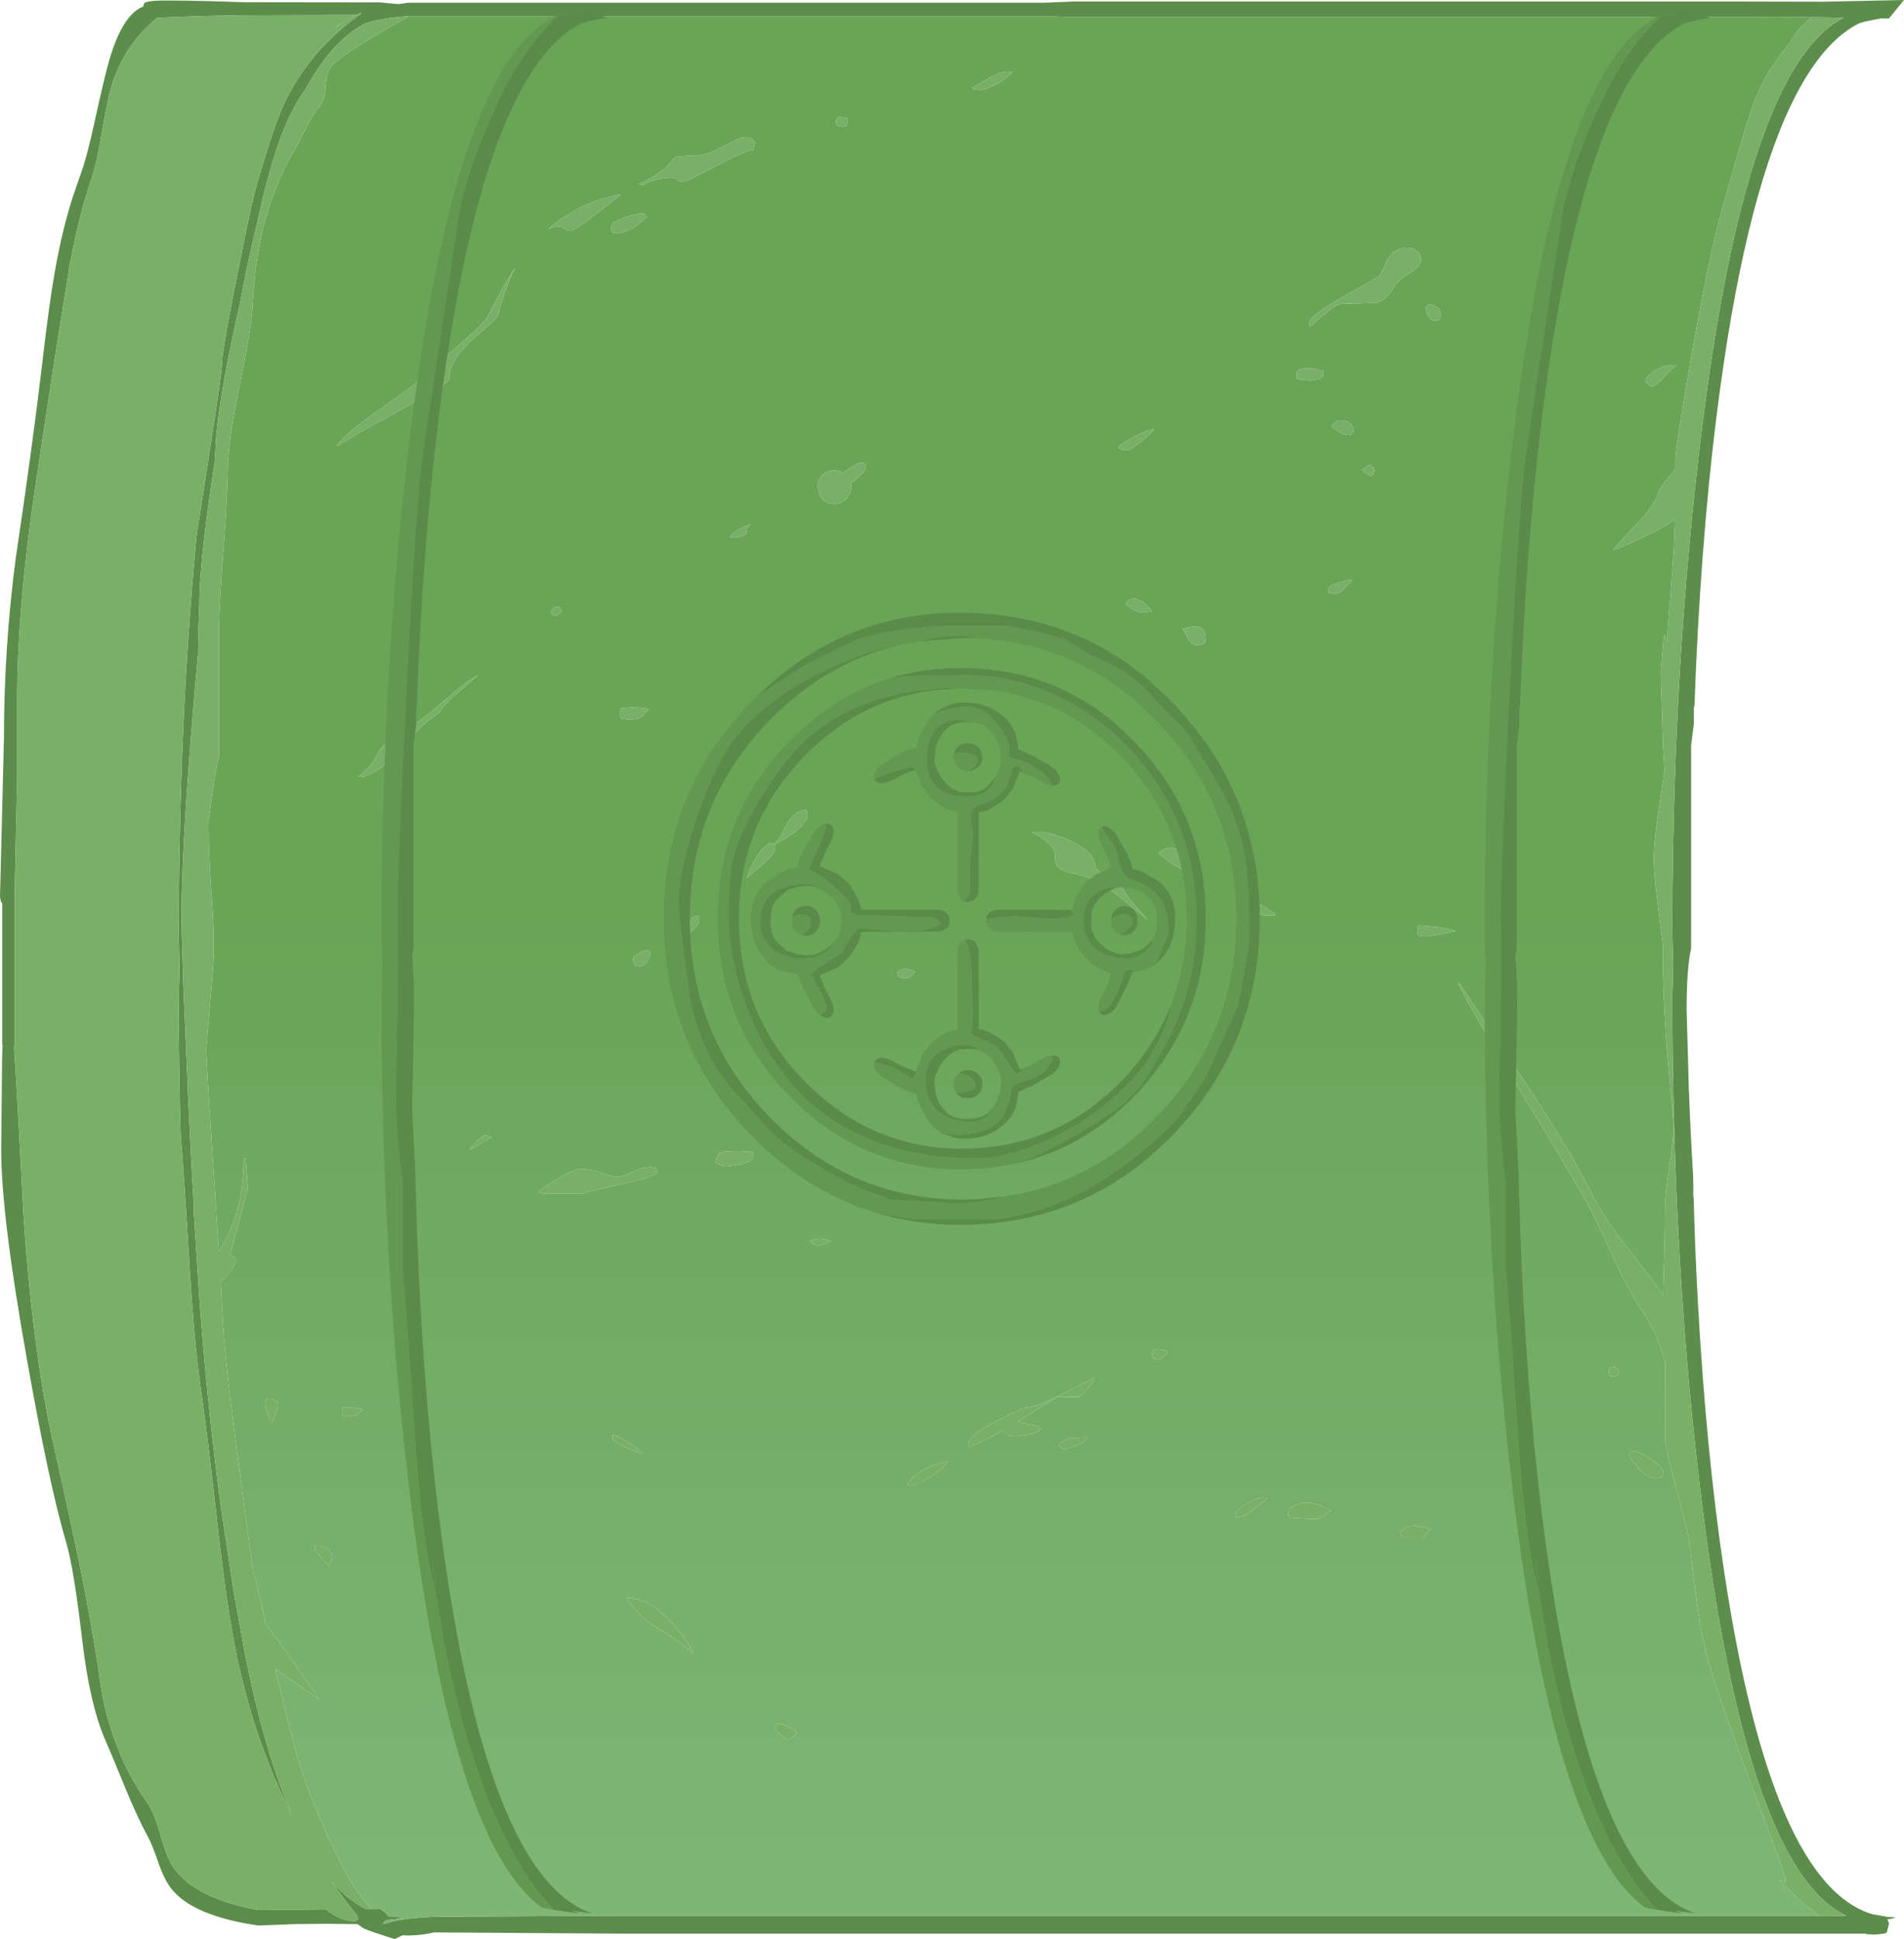 <?xml version="1.0" encoding="UTF-8" standalone="no"?>
<svg xmlns:ffdec="https://www.free-decompiler.com/flash" xmlns:xlink="http://www.w3.org/1999/xlink" ffdec:objectType="frame" height="564.0px" width="554.0px" xmlns="http://www.w3.org/2000/svg">
  <g transform="matrix(1.0, 0.0, 0.0, 1.0, 52.0, 0.0)">
    <use ffdec:characterId="2042" height="564.0" transform="matrix(1.0, 0.0, 0.0, 1.0, -52.0, 0.0)" width="554.0" xlink:href="#shape0"/>
  </g>
  <defs>
    <g id="shape0" transform="matrix(1.0, 0.0, 0.0, 1.0, 52.0, 0.0)">
      <path d="M495.35 5.35 L490.5 6.3 488.8 6.85 Q471.05 15.9 459.45 57.2 453.8 77.3 449.65 105.0 444.45 139.6 442.05 182.85 441.4 194.4 441.05 205.1 L440.85 205.85 440.85 210.5 440.05 216.9 440.05 275.9 Q438.75 281.6 438.75 293.8 L439.4 316.85 Q439.9 329.95 440.65 342.05 L440.7 345.55 440.7 348.05 440.8 348.35 Q441.15 362.9 442.05 379.1 444.45 422.35 449.65 456.95 463.45 548.75 493.3 556.9 L493.4 556.85 497.0 557.5 497.0 557.55 499.45 557.65 Q499.3 558.0 497.15 558.25 L497.65 559.45 497.0 562.05 496.3 562.4 493.4 562.7 490.95 562.55 490.95 562.4 127.3 562.4 74.3 562.05 Q69.6 563.15 65.1 562.9 L62.8 564.0 Q55.3 561.6 53.8 560.9 L52.05 559.65 43.1 559.55 33.5 559.65 23.15 560.05 Q3.9 557.25 -2.3 549.15 -4.3 546.5 -5.9 541.8 -7.85 536.2 -8.85 534.45 -11.75 529.2 -15.45 520.3 -19.5 510.35 -21.45 505.9 -25.9 495.6 -28.05 477.2 -30.55 456.0 -32.7 448.8 -37.65 432.15 -44.2 395.2 -51.65 353.4 -51.65 334.5 L-51.4 307.9 -51.25 304.1 -51.35 303.85 -51.35 262.75 -51.75 262.2 -52.0 260.8 -50.85 214.65 Q-50.85 188.6 -47.45 162.55 -42.6 130.1 -39.7 105.6 -37.65 87.8 -35.95 78.45 -33.85 66.7 -30.8 57.2 L-28.65 51.0 Q-26.8 46.15 -24.4 35.05 -21.5 21.9 -20.2 17.5 -16.35 4.25 -10.35 1.9 L-10.1 1.0 Q-9.55 0.4 -7.15 0.25 -2.9 -0.1 19.3 0.65 L58.55 0.7 63.95 1.2 66.7 0.8 251.7 0.8 260.05 0.45 456.05 0.45 478.6 0.5 502.0 0.0 497.6 5.4 495.35 5.35 M475.1 5.0 Q463.4 4.85 456.05 5.0 L260.05 5.0 252.4 4.7 66.95 4.7 66.7 4.7 Q60.05 5.2 55.9 6.3 L54.2 6.85 Q46.2 10.95 39.45 21.6 38.05 23.75 36.75 26.15 31.8 32.8 27.95 45.0 26.2 50.45 24.55 57.2 L22.65 65.55 22.6 65.75 21.65 69.75 Q19.65 78.35 17.85 88.1 12.05 113.55 10.85 127.45 L10.5 134.15 10.0 137.25 8.35 149.0 Q6.0 166.6 6.0 175.95 L5.75 182.6 Q5.7 185.5 5.8 188.2 4.55 201.65 3.45 215.5 0.8 250.0 0.8 266.8 L0.9 272.0 1.4 287.85 2.6 315.4 2.6 316.2 2.75 319.35 Q3.6 337.95 4.4 350.7 L4.35 352.3 6.2 380.55 Q8.85 414.25 12.85 442.35 L13.75 448.0 14.55 453.5 15.05 456.95 16.15 463.9 16.2 464.2 16.45 465.55 19.4 481.7 19.6 482.7 19.7 483.15 Q21.95 494.25 24.6 503.75 L26.25 509.45 Q28.8 517.9 31.65 524.85 L32.85 527.75 Q26.25 514.75 21.75 500.4 L21.6 499.95 20.65 496.75 20.35 495.7 20.35 495.65 Q18.45 489.0 17.0 482.1 14.0 467.7 11.4 444.4 8.05 414.9 6.8 406.65 4.6 392.2 3.2 368.95 1.3 338.1 0.65 331.15 L0.6 330.85 Q0.0 310.85 0.0 290.25 L0.25 280.95 0.0 271.7 Q0.0 248.15 0.8 225.5 L0.85 225.35 1.0 220.65 0.9 222.1 Q2.15 187.95 5.2 155.75 L8.9 131.85 Q12.55 108.4 12.55 106.4 12.55 102.8 16.05 84.9 L17.0 80.15 Q20.35 63.2 21.8 57.2 L22.3 55.25 Q27.7 36.05 31.25 28.95 35.65 20.1 42.65 12.85 47.3 8.05 53.1 3.95 L52.95 3.65 Q48.9 5.75 45.35 8.15 48.35 5.65 51.6 4.35 L19.3 4.45 Q5.3 4.6 -6.3 5.2 -16.65 13.7 -20.1 26.95 -20.9 30.1 -22.55 39.65 -23.9 47.7 -25.55 52.45 L-27.05 57.2 Q-29.6 65.75 -31.75 77.25 L-35.75 102.25 Q-42.1 143.45 -43.25 152.3 -46.9 180.5 -47.0 202.35 L-47.0 227.5 -47.4 244.15 -47.75 260.85 -47.75 303.85 -47.9 304.45 Q-46.65 323.95 -45.25 352.3 -42.5 393.55 -36.2 421.2 -31.2 443.5 -28.75 455.55 -24.8 475.0 -22.75 489.75 -21.55 498.4 -18.25 507.1 -14.7 516.6 -9.3 524.1 -7.2 527.05 -5.6 532.75 -3.75 539.2 -2.45 541.6 3.0 551.8 23.15 555.55 L42.85 555.35 Q47.1 558.75 50.85 558.75 51.85 558.75 52.05 558.25 L52.15 557.45 Q48.05 552.4 44.4 547.1 L45.55 548.4 45.6 548.45 Q49.75 552.9 54.4 555.2 L55.95 555.2 58.55 555.15 60.05 556.25 Q60.75 556.85 60.85 557.35 L64.85 557.65 Q64.6 558.15 60.45 558.45 L59.65 559.2 59.4 559.35 59.75 559.55 59.95 559.5 62.2 558.9 Q66.0 557.9 74.3 557.5 L127.3 557.2 477.4 557.2 485.25 557.2 Q456.85 544.0 443.55 440.05 434.6 369.95 434.6 290.25 L434.85 280.95 434.6 271.7 434.6 265.85 Q434.75 229.35 436.8 194.9 439.05 157.15 443.55 121.9 448.5 83.3 455.5 57.2 467.1 14.05 484.45 5.15 L475.1 5.0" fill="#5c8d4b" fill-rule="evenodd" stroke="none"/>
      <path d="M66.95 4.7 L252.4 4.7 260.05 5.0 456.05 5.0 Q463.4 4.85 475.1 5.0 472.9 6.85 471.0 9.1 L464.0 18.9 Q459.85 24.4 456.3 35.85 454.25 42.45 450.1 57.2 446.2 69.5 440.55 101.3 435.5 129.75 435.5 133.7 L435.5 136.45 432.55 139.9 Q430.5 142.65 430.35 143.55 429.7 146.45 425.6 150.95 420.2 156.5 417.3 159.95 419.5 159.55 427.9 155.4 433.0 152.85 435.35 151.15 L435.0 160.1 434.0 173.9 Q433.2 182.7 433.1 186.85 L432.7 185.6 432.45 184.6 432.1 185.25 432.05 185.55 431.55 191.45 431.25 195.7 431.9 217.4 432.3 224.15 432.4 223.7 430.8 234.3 Q429.2 244.55 429.2 250.3 429.2 253.9 430.5 264.3 L431.8 274.5 Q431.8 291.65 433.4 309.55 L435.0 327.15 Q435.0 331.25 433.75 339.2 432.45 347.1 432.45 351.85 432.45 360.0 431.9 376.65 429.05 372.5 422.05 363.55 414.5 353.85 411.75 348.3 405.35 335.4 393.3 317.05 L372.65 286.0 372.2 286.0 Q377.95 297.1 390.55 317.7 405.0 341.3 409.9 350.1 412.45 354.7 417.5 365.9 421.45 374.8 426.3 382.0 429.9 387.35 432.55 396.3 L432.55 419.55 Q433.35 424.3 436.45 435.45 439.2 445.55 439.85 450.9 L441.8 466.75 Q443.1 475.85 445.0 482.85 448.25 494.35 458.45 521.4 467.55 545.4 467.55 546.65 467.55 547.65 467.25 547.6 L466.9 547.35 Q466.5 547.1 466.0 547.0 L465.6 546.95 Q466.4 547.55 473.05 553.95 L477.4 557.2 127.3 557.2 74.3 557.5 Q66.0 557.9 62.2 558.9 L59.95 559.5 59.65 559.2 60.45 558.45 Q64.6 558.15 64.85 557.65 L60.85 557.35 Q60.75 556.85 60.05 556.25 L58.55 555.15 55.95 555.2 Q51.2 549.7 48.55 544.6 39.05 526.15 34.9 512.2 33.05 505.95 30.65 496.05 L28.1 485.4 40.85 494.3 Q31.5 480.5 25.3 472.35 L25.15 471.7 Q24.25 466.65 23.3 463.85 22.6 459.75 21.6 456.85 L17.55 426.6 Q13.25 394.85 12.65 381.2 L12.2 372.85 13.3 371.7 Q16.55 368.15 16.55 366.6 16.55 365.8 15.85 365.55 15.1 365.3 15.1 364.45 L20.15 345.6 19.85 341.7 19.5 336.9 18.9 336.9 Q18.9 352.9 11.95 363.45 L11.65 363.95 10.2 341.45 Q8.0 308.4 8.0 304.75 L9.1 291.9 Q10.2 280.05 10.2 276.7 10.2 268.25 9.75 263.0 9.1 255.3 8.75 244.85 L8.7 239.1 8.6 239.6 Q10.6 224.0 11.7 219.85 L11.7 182.65 Q11.85 175.15 13.05 159.4 14.2 144.05 14.3 136.25 14.35 128.35 17.6 112.75 21.05 96.0 21.45 89.35 22.15 75.9 24.7 65.85 25.8 61.45 27.35 57.2 30.05 49.75 34.1 42.95 L37.15 37.0 Q39.0 33.35 40.7 31.35 42.55 29.2 42.75 25.3 43.0 21.25 44.1 19.7 46.45 16.5 61.65 7.75 64.6 6.05 66.95 4.7 M125.75 66.35 Q125.75 67.4 126.3 67.65 L127.55 67.9 Q130.85 67.4 133.5 65.5 L136.25 63.1 135.4 62.15 Q134.05 61.9 130.2 63.1 125.75 64.5 125.75 66.35 M94.45 86.3 Q95.95 81.75 97.85 77.9 L97.95 77.7 Q94.2 83.4 90.0 91.95 89.1 93.75 82.55 99.45 73.2 107.6 70.85 109.85 68.25 112.35 57.75 119.6 48.7 125.9 45.95 129.65 L46.45 129.65 Q48.0 128.3 64.05 119.5 78.7 111.5 78.7 110.25 78.7 104.7 86.0 98.3 L91.0 93.95 Q93.25 91.85 93.25 90.5 93.25 89.85 94.45 86.3 M112.3 66.55 Q113.15 67.15 113.95 67.15 115.05 67.15 121.65 62.1 L127.95 57.2 128.5 56.75 128.35 56.55 125.45 57.2 Q115.4 59.8 107.5 66.6 109.05 65.95 110.65 65.95 111.45 65.95 112.3 66.55 M296.4 187.65 L297.95 187.35 298.65 187.0 298.8 185.45 Q298.8 183.35 297.55 182.65 295.95 181.7 292.05 182.95 292.65 183.6 293.7 185.8 294.8 187.65 296.4 187.65 M275.65 175.5 Q276.0 176.35 277.75 177.3 279.35 178.15 280.3 178.15 L283.2 177.85 Q281.35 175.35 279.35 174.45 276.95 173.4 275.65 175.5 M278.05 127.0 Q274.25 129.05 273.4 130.0 273.7 130.95 275.8 130.95 276.9 130.95 280.0 128.5 282.9 126.15 283.7 124.85 282.15 124.85 278.05 127.0 M164.05 155.95 Q165.3 155.4 165.3 154.5 165.3 153.55 165.8 153.1 L166.4 152.55 Q165.65 152.55 163.45 153.7 161.0 155.0 160.45 156.0 L160.7 156.4 161.9 156.45 164.05 155.95 M199.95 135.85 Q199.95 134.85 199.5 134.7 L198.45 134.55 Q196.9 134.9 193.35 137.5 192.25 136.85 190.8 136.85 188.8 136.85 187.4 138.05 185.9 139.45 185.9 141.75 L186.55 144.2 Q187.8 146.55 190.75 146.55 193.2 146.55 194.6 144.65 195.65 143.2 195.65 141.75 L195.55 140.55 196.65 139.7 Q199.95 137.05 199.95 135.85 M194.45 34.55 L194.4 34.25 192.1 34.0 Q191.6 34.15 191.15 35.3 L191.3 36.05 191.7 36.6 192.95 36.85 194.2 36.65 194.4 36.45 194.75 35.15 194.45 34.55 M167.35 43.45 L167.7 41.5 Q166.25 38.4 161.05 41.25 153.95 45.15 151.45 45.15 L145.25 45.5 Q144.1 45.75 143.45 46.75 141.0 50.3 133.65 53.6 L135.25 53.75 Q136.3 53.05 138.25 52.45 140.8 51.65 143.3 51.65 144.15 51.65 144.95 52.3 145.75 52.95 146.55 52.95 147.45 52.95 155.35 48.8 163.85 44.3 167.35 43.45 M233.25 26.2 Q234.95 26.2 238.45 24.15 241.7 22.15 242.45 21.0 240.35 20.25 236.2 22.45 L230.8 25.55 Q231.0 26.2 233.25 26.2 M360.4 270.6 Q360.4 271.55 360.6 271.8 L360.75 272.1 361.35 272.25 363.15 272.4 367.1 271.75 371.55 270.8 Q369.6 270.05 366.2 269.6 L360.75 269.15 360.45 269.65 360.4 270.6 M435.8 106.15 Q432.2 106.0 429.3 107.85 426.8 109.45 426.8 110.8 426.8 111.05 428.55 112.6 430.0 112.05 432.15 109.75 434.85 106.85 435.8 106.15 M335.0 172.55 L336.35 172.7 Q337.7 172.7 339.0 171.35 L341.7 168.65 Q339.3 168.75 337.0 169.6 334.5 170.45 334.5 171.4 334.5 172.45 334.65 172.5 L334.8 172.4 335.0 172.55 M347.95 136.8 L347.6 136.1 346.65 135.25 Q346.15 135.35 345.3 135.9 L344.3 136.7 346.65 138.5 Q347.3 138.35 347.65 138.0 L347.95 136.8 M341.6 125.95 L341.9 125.0 Q341.35 122.7 338.95 122.35 336.5 121.95 335.4 124.05 L337.55 125.6 Q339.4 126.55 340.25 126.55 341.3 126.55 341.6 125.95 M325.45 110.05 L325.7 110.3 326.9 110.5 329.3 110.65 331.55 110.35 Q333.1 109.85 333.1 108.85 333.1 107.85 332.9 107.8 L332.7 107.9 Q329.3 106.75 327.1 107.2 325.2 107.6 325.2 108.75 325.2 109.75 325.45 110.05 M362.9 90.0 L363.4 91.5 Q364.15 93.25 365.35 93.25 366.45 93.25 366.85 92.8 L367.3 91.65 Q367.1 89.4 365.0 88.75 362.9 88.05 362.9 90.0 M359.1 72.4 Q356.5 71.3 353.65 73.25 352.0 74.45 351.1 76.8 350.0 79.55 349.1 80.5 343.4 83.7 338.55 86.45 328.95 91.85 328.95 94.05 328.95 95.1 329.45 94.85 L329.95 94.4 333.9 90.95 Q337.0 88.4 338.3 88.4 L348.5 88.1 Q351.3 87.4 353.65 83.4 354.8 81.45 358.5 79.2 361.45 77.4 361.45 75.45 361.45 73.4 359.1 72.4 M39.7 449.55 L39.65 450.6 Q39.65 451.05 41.5 453.0 L43.45 455.15 Q44.1 455.0 44.1 454.5 44.6 454.25 44.6 452.6 44.6 451.5 43.3 450.5 41.8 449.35 39.7 449.7 L39.7 449.55 M25.25 407.1 L25.2 407.25 25.1 408.6 Q25.1 409.4 25.9 411.3 26.7 413.15 26.7 413.85 L27.35 413.7 Q27.35 413.05 28.15 411.25 28.9 409.5 28.9 408.65 28.9 407.55 27.85 407.1 26.8 406.6 25.25 407.1 M47.7 411.7 L47.9 412.0 Q51.45 411.9 52.1 411.4 52.55 410.65 53.75 410.05 50.4 409.1 47.65 409.4 L47.6 409.35 47.5 410.45 Q47.5 411.45 47.7 411.7 M139.6 473.7 Q146.75 477.85 149.5 480.9 L149.65 480.55 Q146.25 474.65 142.05 470.5 135.95 464.55 130.3 464.8 133.7 470.25 139.6 473.7 M130.5 419.35 Q127.15 417.3 126.3 417.3 L126.3 418.65 Q127.25 419.75 130.6 421.25 L134.7 422.9 134.85 422.55 Q133.9 421.4 130.5 419.35 M175.0 504.45 Q176.4 505.75 177.5 505.75 178.3 505.75 179.1 504.95 L179.95 503.95 Q179.05 503.0 177.25 502.2 175.35 501.35 173.85 501.35 L173.6 502.85 175.0 504.45 M212.95 432.15 Q215.95 431.4 219.55 429.0 222.95 426.7 223.75 425.15 220.0 425.6 216.45 427.75 213.15 429.65 212.1 431.65 212.3 432.15 212.95 432.15 M260.1 418.25 Q257.15 418.85 256.0 420.35 256.8 421.35 257.7 421.65 L262.45 419.95 Q263.75 419.25 264.35 418.1 L260.1 418.25 M266.5 401.45 L266.3 400.7 257.35 405.35 Q249.3 409.4 246.8 409.4 245.6 409.4 238.15 413.25 229.65 417.55 229.65 420.2 229.65 421.25 230.2 421.0 L230.75 420.55 Q234.65 418.95 239.9 416.0 L240.2 416.45 Q241.2 417.75 243.9 417.75 L248.05 417.15 Q250.15 416.55 250.65 415.8 L250.3 414.9 244.15 413.55 246.85 411.85 Q255.4 406.3 255.5 406.3 L261.8 406.3 Q262.75 406.0 266.5 401.45 M322.85 440.2 Q322.85 441.15 323.1 441.3 L323.35 441.4 326.35 441.6 330.6 441.8 Q332.5 441.8 335.2 439.4 329.9 436.2 326.0 437.35 322.85 438.25 322.85 440.2 M307.65 441.3 L308.15 441.4 Q310.5 440.95 313.45 438.45 L316.75 435.8 Q314.35 435.05 310.75 437.35 307.5 439.4 307.5 440.25 307.5 441.25 307.65 441.3 M283.2 393.65 Q283.2 394.65 283.35 394.8 L283.85 395.0 283.85 395.2 285.1 395.4 Q285.55 395.4 287.75 393.7 L287.5 392.9 Q283.2 391.65 283.2 393.65 M184.8 361.95 L186.2 362.2 Q187.15 362.2 187.95 361.8 189.15 361.25 189.8 361.05 188.7 360.5 187.25 360.35 185.3 360.15 183.75 360.9 L184.1 361.4 184.8 361.95 M209.3 283.7 L209.85 284.3 211.3 284.5 Q212.85 284.5 214.25 282.75 212.9 281.85 211.6 281.8 210.2 281.75 209.1 282.75 L209.3 283.7 M173.6 246.75 Q173.6 245.9 173.3 245.6 L173.0 245.7 Q175.75 244.7 179.1 242.1 182.95 239.15 182.95 237.25 L182.75 235.95 182.55 235.5 Q178.8 236.0 176.7 240.2 174.6 244.5 173.25 245.55 L173.15 245.45 172.05 245.2 Q169.75 246.4 167.7 250.0 166.35 252.4 165.3 255.35 L169.95 251.4 Q173.6 248.05 173.6 246.75 M288.2 250.65 Q291.25 252.85 292.4 252.85 294.0 252.85 293.45 252.6 292.8 248.75 290.7 247.3 288.25 245.55 285.0 248.1 L288.2 250.65 M310.1 262.9 L312.8 264.8 Q314.4 265.75 315.7 266.3 L319.15 266.3 319.15 265.85 315.45 263.45 Q312.3 261.75 310.1 262.9 M259.0 244.35 Q252.4 241.35 248.3 242.1 252.8 244.35 254.25 246.5 255.05 247.75 255.05 249.75 255.05 251.5 255.95 252.3 257.4 253.55 262.25 254.55 267.15 255.55 272.95 260.25 L281.9 267.45 278.1 263.15 Q275.55 260.25 274.85 258.75 274.05 257.1 270.2 255.2 266.75 253.55 266.55 251.1 265.9 247.5 259.0 244.35 M87.1 333.1 Q89.75 331.45 91.15 330.75 L89.95 330.35 88.85 330.25 Q88.1 330.65 86.55 332.2 L84.55 334.3 Q85.3 334.2 87.1 333.1 M157.45 338.75 Q158.55 339.3 159.45 339.3 L163.4 338.7 Q167.2 337.75 167.2 336.25 L167.05 335.25 166.85 335.05 162.3 334.8 158.05 335.05 Q156.6 335.6 156.2 338.2 L157.45 338.75 M126.75 342.35 L123.05 341.15 Q119.1 339.95 117.2 339.95 115.1 339.95 110.05 343.0 105.3 345.8 104.7 346.9 L105.6 347.1 117.85 347.1 Q119.35 346.45 130.2 344.1 139.15 342.1 139.15 340.9 L138.9 339.8 138.65 339.6 Q136.05 339.0 132.9 340.55 129.2 342.35 126.75 342.35 M73.25 209.1 L76.2 207.0 Q76.2 205.8 81.35 201.35 L87.15 196.35 Q84.4 197.6 78.0 203.15 71.2 209.1 68.55 210.6 60.15 215.25 58.1 218.8 L56.45 221.75 Q55.15 223.6 52.45 225.7 L53.45 226.0 Q56.3 225.3 60.2 222.25 63.5 219.7 65.2 217.5 69.35 212.15 73.25 209.1 M137.15 277.75 Q137.15 276.8 136.95 276.6 L136.7 276.3 Q135.5 276.45 133.95 277.25 132.25 278.15 132.25 278.85 132.25 279.8 132.5 280.25 L132.75 280.8 134.45 281.1 Q135.35 280.95 136.35 279.5 137.15 278.25 137.15 277.75 M151.45 267.55 L151.4 266.5 151.1 266.3 Q149.35 266.3 147.65 268.9 L144.6 273.4 Q146.75 273.1 149.15 271.0 151.45 268.9 151.45 267.55 M136.7 206.35 Q136.6 206.05 136.2 206.05 L135.85 206.05 132.35 205.7 130.0 205.9 128.7 206.05 128.4 206.5 128.35 207.5 Q128.35 208.45 128.55 208.65 L128.7 208.95 129.3 209.15 131.1 209.3 Q133.8 209.3 135.05 208.3 L136.7 206.35 M110.65 178.65 L111.45 177.85 110.95 176.55 109.5 176.55 108.55 177.35 Q108.2 177.9 108.2 178.3 108.75 178.8 109.5 179.15 109.95 179.15 110.65 178.65 M364.2 444.6 L359.55 443.7 Q357.25 443.75 355.35 445.65 L355.7 446.6 356.0 447.4 360.25 447.4 Q362.55 447.6 362.65 446.8 362.75 445.5 364.45 444.8 L364.2 444.6 M422.25 422.05 L422.15 423.35 Q422.15 424.1 424.5 426.8 427.35 429.95 429.85 429.95 L431.2 429.75 431.65 429.55 431.9 427.85 Q431.5 426.4 427.85 424.15 424.25 421.85 422.3 421.9 L422.25 422.05 M416.65 400.4 L418.6 400.2 419.05 398.75 Q418.5 397.85 417.6 397.45 L416.65 397.6 Q416.15 397.8 416.15 398.85 416.15 399.8 416.4 400.1 L416.65 400.4" fill="url(#gradient0)" fill-rule="evenodd" stroke="none"/>
      <path d="M66.95 4.7 Q64.6 6.05 61.65 7.75 46.45 16.5 44.1 19.7 43.0 21.25 42.75 25.3 42.55 29.2 40.7 31.35 39.0 33.35 37.15 37.0 L34.1 42.95 Q30.05 49.75 27.35 57.2 25.8 61.45 24.7 65.85 22.15 75.9 21.45 89.35 21.05 96.0 17.6 112.75 14.35 128.35 14.3 136.25 14.2 144.05 13.05 159.4 11.85 175.15 11.7 182.65 L11.7 219.85 Q10.6 224.0 8.6 239.6 L8.7 239.1 8.75 244.85 Q9.1 255.3 9.75 263.0 10.2 268.25 10.2 276.7 10.2 280.05 9.1 291.9 L8.0 304.75 Q8.0 308.4 10.2 341.45 L11.65 363.95 11.95 363.45 Q18.9 352.9 18.9 336.9 L19.5 336.9 19.85 341.7 20.15 345.6 15.1 364.45 Q15.1 365.3 15.85 365.55 16.55 365.8 16.55 366.6 16.55 368.15 13.3 371.7 L12.2 372.85 12.65 381.2 Q13.25 394.85 17.55 426.6 L21.6 456.85 Q22.6 459.75 23.3 463.85 24.25 466.65 25.15 471.7 L25.3 472.35 Q31.5 480.5 40.85 494.3 L28.1 485.4 30.65 496.05 Q33.05 505.95 34.9 512.2 39.05 526.15 48.55 544.6 51.2 549.7 55.95 555.2 L54.4 555.2 Q49.75 552.9 45.6 548.45 L45.55 548.4 44.4 547.1 Q48.05 552.4 52.15 557.45 L52.05 558.25 Q51.85 558.75 50.85 558.75 47.1 558.75 42.85 555.35 L23.15 555.55 Q3.0 551.8 -2.45 541.6 -3.75 539.2 -5.6 532.75 -7.2 527.05 -9.3 524.1 -14.7 516.6 -18.25 507.1 -21.55 498.4 -22.75 489.75 -24.8 475.0 -28.75 455.55 -31.2 443.5 -36.2 421.2 -42.5 393.55 -45.25 352.3 -46.65 323.95 -47.9 304.45 L-47.75 303.85 -47.75 260.85 -47.4 244.15 -47.0 227.5 -47.0 202.35 Q-46.9 180.5 -43.25 152.3 -42.1 143.45 -35.75 102.25 L-31.75 77.25 Q-29.6 65.75 -27.05 57.2 L-25.55 52.45 Q-23.9 47.7 -22.55 39.65 -20.9 30.1 -20.1 26.95 -16.65 13.7 -6.3 5.2 5.3 4.6 19.3 4.45 L51.6 4.35 Q48.35 5.65 45.35 8.15 48.9 5.75 52.95 3.65 L53.1 3.95 Q47.3 8.05 42.65 12.85 35.65 20.1 31.25 28.95 27.7 36.05 22.3 55.25 L21.8 57.2 Q20.35 63.2 17.0 80.15 L16.05 84.9 Q12.55 102.8 12.55 106.4 12.55 108.4 8.9 131.85 L5.2 155.75 Q2.15 187.95 0.9 222.1 L1.0 220.65 0.85 225.35 0.8 225.5 Q0.0 248.15 0.0 271.7 L0.25 280.95 0.0 290.25 Q0.0 310.85 0.6 330.85 L0.65 331.15 Q1.3 338.1 3.2 368.95 4.6 392.2 6.8 406.65 8.05 414.9 11.4 444.4 14.0 467.7 17.0 482.1 18.45 489.0 20.35 495.65 L20.35 495.7 20.65 496.75 21.6 499.95 21.75 500.4 Q26.25 514.75 32.85 527.75 L31.65 524.85 Q28.8 517.9 26.25 509.45 L24.6 503.75 Q21.95 494.25 19.7 483.15 L19.6 482.7 19.4 481.7 16.45 465.55 16.2 464.2 16.15 463.9 15.05 456.95 14.55 453.5 13.75 448.0 12.85 442.35 Q8.85 414.25 6.2 380.55 L4.35 352.3 4.4 350.7 Q3.6 337.95 2.75 319.35 L2.6 316.2 2.6 315.4 1.4 287.85 0.9 272.0 0.8 266.8 Q0.8 250.0 3.45 215.5 4.55 201.65 5.8 188.2 5.7 185.5 5.75 182.6 L6.0 175.95 Q6.0 166.6 8.35 149.0 L10.0 137.25 10.5 134.15 10.85 127.45 Q12.05 113.55 17.85 88.1 19.65 78.35 21.65 69.75 L22.6 65.75 22.65 65.55 24.55 57.2 Q26.2 50.45 27.95 45.0 31.8 32.8 36.75 26.15 38.05 23.75 39.45 21.6 46.2 10.95 54.2 6.85 L55.9 6.3 Q60.05 5.2 66.7 4.7 L66.95 4.7 M59.65 559.2 L59.95 559.5 59.75 559.55 59.4 559.35 59.65 559.2 M477.4 557.2 L473.05 553.95 Q466.4 547.55 465.6 546.95 L466.0 547.0 Q466.5 547.1 466.9 547.35 L467.25 547.6 Q467.55 547.65 467.55 546.65 467.55 545.4 458.45 521.4 448.25 494.35 445.0 482.85 443.1 475.85 441.8 466.75 L439.85 450.9 Q439.2 445.55 436.45 435.45 433.35 424.3 432.55 419.55 L432.55 396.3 Q429.9 387.35 426.3 382.0 421.45 374.8 417.5 365.9 412.45 354.7 409.9 350.1 405.0 341.3 390.55 317.7 377.95 297.1 372.2 286.0 L372.65 286.0 393.3 317.05 Q405.35 335.4 411.75 348.3 414.5 353.85 422.05 363.55 429.05 372.5 431.9 376.65 432.45 360.0 432.45 351.85 432.45 347.1 433.75 339.2 435.0 331.25 435.0 327.15 L433.4 309.55 Q431.8 291.65 431.8 274.5 L430.5 264.3 Q429.2 253.9 429.2 250.3 429.2 244.55 430.8 234.3 L432.4 223.7 432.3 224.15 431.9 217.4 431.25 195.7 431.55 191.45 432.05 185.55 432.1 185.25 432.45 184.6 432.7 185.6 433.1 186.85 Q433.2 182.7 434.0 173.9 L435.0 160.1 435.35 151.15 Q433.0 152.85 427.9 155.4 419.5 159.55 417.3 159.95 420.2 156.5 425.6 150.95 429.7 146.45 430.35 143.55 430.5 142.65 432.55 139.9 L435.5 136.45 435.5 133.7 Q435.5 129.75 440.55 101.3 446.2 69.5 450.1 57.2 454.25 42.45 456.3 35.85 459.85 24.4 464.0 18.9 L471.0 9.1 Q472.9 6.85 475.1 5.0 L484.45 5.15 Q467.1 14.05 455.5 57.2 448.5 83.3 443.55 121.9 439.05 157.15 436.8 194.9 434.75 229.35 434.6 265.85 L434.6 271.7 434.85 280.95 434.6 290.25 Q434.6 369.95 443.55 440.05 456.85 544.0 485.25 557.2 L477.4 557.2 M359.1 72.4 Q361.45 73.4 361.45 75.45 361.45 77.4 358.5 79.2 354.8 81.45 353.65 83.4 351.3 87.4 348.5 88.1 L338.3 88.4 Q337.0 88.4 333.9 90.95 L329.95 94.4 329.45 94.85 Q328.95 95.1 328.95 94.05 328.95 91.85 338.55 86.45 343.4 83.7 349.1 80.5 350.0 79.55 351.1 76.8 352.0 74.45 353.65 73.25 356.5 71.3 359.1 72.4 M362.9 90.0 Q362.9 88.05 365.0 88.75 367.1 89.4 367.3 91.65 L366.85 92.8 Q366.45 93.25 365.35 93.25 364.15 93.25 363.4 91.5 L362.9 90.0 M325.45 110.05 Q325.2 109.75 325.2 108.75 325.2 107.6 327.1 107.2 329.3 106.75 332.7 107.9 L332.9 107.8 Q333.1 107.85 333.1 108.85 333.1 109.85 331.55 110.35 L329.3 110.65 326.9 110.5 325.7 110.3 325.45 110.05 M341.6 125.95 Q341.3 126.55 340.25 126.55 339.4 126.55 337.55 125.6 L335.4 124.05 Q336.5 121.95 338.95 122.35 341.35 122.7 341.9 125.0 L341.6 125.95 M347.95 136.8 L347.65 138.0 Q347.3 138.35 346.65 138.5 L344.3 136.7 345.3 135.9 Q346.15 135.35 346.65 135.25 L347.6 136.1 347.95 136.8 M335.0 172.55 L334.8 172.4 334.65 172.5 Q334.5 172.45 334.5 171.4 334.5 170.45 337.0 169.6 339.3 168.75 341.7 168.65 L339.0 171.35 Q337.7 172.7 336.35 172.7 L335.0 172.55 M435.8 106.15 Q434.85 106.85 432.15 109.75 430.0 112.05 428.55 112.6 426.8 111.05 426.8 110.8 426.8 109.45 429.3 107.85 432.2 106.0 435.8 106.15 M360.4 270.6 L360.45 269.65 360.75 269.15 366.2 269.6 Q369.6 270.05 371.55 270.8 L367.1 271.75 363.15 272.4 361.35 272.25 360.75 272.1 360.6 271.8 Q360.4 271.55 360.4 270.6 M233.25 26.2 Q231.0 26.2 230.8 25.55 L236.2 22.45 Q240.35 20.25 242.45 21.0 241.7 22.15 238.45 24.15 234.95 26.2 233.25 26.2 M167.35 43.45 Q163.85 44.3 155.35 48.8 147.45 52.95 146.55 52.95 145.75 52.95 144.95 52.3 144.15 51.65 143.3 51.65 140.8 51.65 138.25 52.45 136.3 53.05 135.25 53.75 L133.65 53.6 Q141.0 50.3 143.45 46.75 144.1 45.75 145.25 45.5 L151.45 45.15 Q153.95 45.15 161.05 41.25 166.25 38.4 167.7 41.5 L167.35 43.45 M194.45 34.55 L194.75 35.15 194.4 36.45 194.2 36.65 192.95 36.85 191.7 36.6 191.3 36.05 191.15 35.3 Q191.6 34.15 192.1 34.0 L194.4 34.25 194.45 34.55 M199.95 135.85 Q199.95 137.05 196.65 139.7 L195.55 140.55 195.65 141.75 Q195.65 143.2 194.6 144.65 193.2 146.55 190.75 146.55 187.8 146.55 186.55 144.2 L185.9 141.75 Q185.9 139.45 187.4 138.05 188.8 136.85 190.8 136.85 192.25 136.85 193.35 137.5 196.9 134.9 198.45 134.55 L199.5 134.7 Q199.95 134.85 199.95 135.85 M164.05 155.95 L161.9 156.45 160.7 156.4 160.45 156.0 Q161.0 155.0 163.45 153.7 165.65 152.55 166.4 152.55 L165.8 153.1 Q165.3 153.55 165.3 154.5 165.3 155.4 164.05 155.95 M278.05 127.0 Q282.15 124.85 283.7 124.85 282.9 126.15 280.0 128.5 276.9 130.95 275.8 130.95 273.7 130.95 273.4 130.0 274.25 129.05 278.05 127.0 M275.65 175.5 Q276.95 173.4 279.35 174.45 281.35 175.35 283.2 177.85 L280.3 178.15 Q279.35 178.15 277.75 177.3 276.0 176.35 275.65 175.5 M296.4 187.65 Q294.8 187.65 293.7 185.8 292.65 183.6 292.05 182.95 295.95 181.7 297.55 182.65 298.8 183.35 298.8 185.45 L298.65 187.0 297.95 187.35 296.4 187.65 M112.3 66.55 Q111.45 65.95 110.65 65.95 109.05 65.95 107.5 66.6 115.4 59.8 125.45 57.2 L128.35 56.55 128.5 56.75 127.95 57.2 121.65 62.1 Q115.05 67.15 113.95 67.15 113.15 67.15 112.3 66.55 M94.45 86.3 Q93.25 89.85 93.25 90.5 93.25 91.85 91.0 93.95 L86.0 98.3 Q78.7 104.7 78.7 110.25 78.7 111.5 64.05 119.5 48.0 128.3 46.45 129.65 L45.95 129.65 Q48.7 125.9 57.75 119.6 68.25 112.35 70.85 109.85 73.2 107.6 82.55 99.45 89.1 93.75 90.0 91.95 94.2 83.4 97.95 77.7 L97.85 77.9 Q95.95 81.75 94.45 86.3 M125.75 66.35 Q125.75 64.5 130.2 63.1 134.05 61.9 135.4 62.15 L136.25 63.1 133.5 65.5 Q130.85 67.4 127.55 67.9 L126.3 67.65 Q125.75 67.4 125.75 66.35 M110.65 178.65 Q109.95 179.15 109.5 179.15 108.75 178.8 108.2 178.3 108.2 177.9 108.55 177.35 L109.5 176.55 110.95 176.55 111.45 177.85 110.65 178.65 M136.7 206.35 L135.05 208.3 Q133.8 209.3 131.1 209.3 L129.3 209.15 128.7 208.95 128.55 208.65 Q128.35 208.45 128.35 207.5 L128.4 206.5 128.7 206.05 130.0 205.9 132.35 205.7 135.85 206.05 136.2 206.05 Q136.6 206.05 136.7 206.35 M151.45 267.55 Q151.45 268.9 149.15 271.0 146.75 273.1 144.6 273.4 L147.65 268.9 Q149.35 266.3 151.1 266.3 L151.4 266.5 151.45 267.55 M137.15 277.75 Q137.15 278.25 136.35 279.5 135.35 280.95 134.45 281.1 L132.75 280.8 132.5 280.25 Q132.25 279.8 132.25 278.85 132.25 278.15 133.95 277.25 135.5 276.45 136.7 276.3 L136.95 276.6 Q137.15 276.8 137.15 277.75 M73.25 209.1 Q69.35 212.15 65.2 217.5 63.5 219.7 60.2 222.25 56.3 225.3 53.45 226.0 L52.45 225.7 Q55.15 223.6 56.45 221.75 L58.1 218.8 Q60.15 215.25 68.55 210.6 71.2 209.1 78.0 203.15 84.4 197.6 87.15 196.35 L81.35 201.35 Q76.2 205.8 76.2 207.0 L73.25 209.1 M126.75 342.35 Q129.2 342.35 132.9 340.55 136.05 339.0 138.65 339.6 L138.9 339.8 139.15 340.9 Q139.15 342.1 130.2 344.1 119.35 346.45 117.85 347.1 L105.6 347.1 104.7 346.9 Q105.3 345.8 110.05 343.0 115.1 339.95 117.2 339.95 119.1 339.95 123.05 341.15 L126.75 342.35 M157.45 338.75 L156.2 338.2 Q156.6 335.6 158.05 335.05 L162.3 334.8 166.85 335.05 167.05 335.25 167.2 336.25 Q167.2 337.75 163.4 338.7 L159.45 339.3 Q158.55 339.3 157.45 338.75 M87.1 333.1 Q85.3 334.2 84.55 334.3 L86.55 332.2 Q88.1 330.65 88.85 330.25 L89.95 330.35 91.15 330.75 Q89.75 331.45 87.1 333.1 M259.0 244.35 Q265.9 247.5 266.55 251.1 266.75 253.55 270.2 255.2 274.05 257.1 274.85 258.75 275.55 260.25 278.1 263.15 L281.9 267.45 272.95 260.25 Q267.15 255.55 262.25 254.55 257.4 253.55 255.95 252.3 255.05 251.5 255.05 249.75 255.05 247.75 254.25 246.5 252.8 244.35 248.3 242.1 252.4 241.35 259.0 244.35 M310.1 262.9 Q312.3 261.75 315.45 263.45 L319.15 265.85 319.15 266.3 315.7 266.3 Q314.4 265.75 312.8 264.8 L310.1 262.9 M288.2 250.65 L285.0 248.1 Q288.25 245.55 290.7 247.3 292.8 248.75 293.45 252.6 294.0 252.85 292.4 252.85 291.25 252.85 288.2 250.65 M173.6 246.75 Q173.6 248.05 169.95 251.4 L165.3 255.35 Q166.35 252.4 167.7 250.0 169.75 246.4 172.05 245.2 L173.15 245.45 173.25 245.55 Q174.6 244.5 176.7 240.2 178.8 236.0 182.55 235.5 L182.75 235.95 182.95 237.25 Q182.95 239.15 179.1 242.1 175.75 244.7 173.0 245.7 L173.3 245.6 Q173.6 245.9 173.6 246.75 M209.3 283.7 L209.1 282.75 Q210.2 281.75 211.6 281.8 212.9 281.85 214.25 282.75 212.85 284.5 211.3 284.5 L209.85 284.3 209.3 283.7 M184.8 361.95 L184.1 361.4 183.75 360.9 Q185.3 360.15 187.25 360.35 188.7 360.5 189.8 361.05 189.15 361.25 187.95 361.8 187.15 362.2 186.2 362.2 L184.8 361.95 M283.2 393.65 Q283.2 391.65 287.5 392.9 L287.75 393.7 Q285.55 395.4 285.1 395.4 L283.85 395.2 283.85 395.0 283.35 394.8 Q283.2 394.65 283.2 393.65 M307.65 441.3 Q307.5 441.25 307.5 440.25 307.5 439.4 310.75 437.35 314.35 435.05 316.75 435.8 L313.45 438.45 Q310.5 440.95 308.15 441.4 L307.65 441.3 M322.85 440.2 Q322.85 438.25 326.0 437.35 329.9 436.2 335.2 439.4 332.5 441.8 330.6 441.8 L326.35 441.6 323.35 441.4 323.1 441.3 Q322.85 441.15 322.85 440.2 M266.5 401.45 Q262.75 406.0 261.8 406.3 L255.5 406.3 Q255.4 406.3 246.85 411.85 L244.15 413.55 250.3 414.9 250.65 415.8 Q250.15 416.55 248.05 417.15 L243.9 417.75 Q241.2 417.75 240.2 416.45 L239.9 416.0 Q234.65 418.95 230.75 420.55 L230.2 421.0 Q229.65 421.25 229.65 420.2 229.65 417.55 238.15 413.25 245.6 409.4 246.8 409.4 249.3 409.4 257.35 405.35 L266.3 400.7 266.5 401.45 M260.1 418.25 L264.35 418.1 Q263.75 419.25 262.45 419.95 L257.7 421.65 Q256.8 421.35 256.0 420.35 257.15 418.85 260.1 418.25 M212.95 432.15 Q212.3 432.15 212.1 431.65 213.15 429.65 216.45 427.75 220.0 425.6 223.75 425.15 222.95 426.7 219.55 429.0 215.95 431.4 212.95 432.15 M175.0 504.45 L173.6 502.85 173.85 501.35 Q175.35 501.35 177.25 502.2 179.05 503.0 179.95 503.95 L179.1 504.95 Q178.3 505.75 177.5 505.75 176.4 505.75 175.0 504.45 M130.5 419.35 Q133.9 421.4 134.85 422.55 L134.7 422.9 130.6 421.25 Q127.25 419.75 126.3 418.65 L126.3 417.3 Q127.15 417.3 130.5 419.35 M139.6 473.7 Q133.7 470.25 130.3 464.8 135.95 464.55 142.05 470.5 146.25 474.65 149.65 480.55 L149.5 480.9 Q146.75 477.85 139.6 473.7 M47.7 411.7 Q47.5 411.45 47.5 410.45 L47.6 409.35 47.65 409.4 Q50.4 409.1 53.75 410.05 52.55 410.65 52.1 411.4 51.45 411.9 47.9 412.0 L47.7 411.7 M25.25 407.1 Q26.8 406.6 27.85 407.1 28.9 407.55 28.9 408.65 28.9 409.5 28.15 411.25 27.35 413.05 27.35 413.7 L26.7 413.85 Q26.7 413.15 25.9 411.3 25.1 409.4 25.1 408.6 L25.2 407.25 25.25 407.1 M39.7 449.55 L39.7 449.7 Q41.8 449.35 43.3 450.5 44.6 451.5 44.6 452.6 44.6 454.25 44.1 454.5 44.1 455.0 43.45 455.15 L41.5 453.0 Q39.65 451.05 39.65 450.6 L39.7 449.55 M416.65 400.4 L416.4 400.1 Q416.15 399.8 416.15 398.85 416.15 397.8 416.65 397.6 L417.6 397.45 Q418.5 397.85 419.05 398.75 L418.6 400.2 416.65 400.4 M422.25 422.05 L422.3 421.9 Q424.25 421.85 427.85 424.15 431.5 426.4 431.9 427.85 L431.65 429.55 431.2 429.75 429.85 429.95 Q427.35 429.95 424.5 426.8 422.15 424.1 422.15 423.35 L422.25 422.05 M364.2 444.6 L364.45 444.8 Q362.75 445.5 362.65 446.8 362.55 447.6 360.25 447.4 L356.0 447.4 355.7 446.6 355.35 445.65 Q357.25 443.75 359.55 443.7 L364.2 444.6" fill="#79af67" fill-rule="evenodd" stroke="none"/>
      <path d="M443.3 4.25 L445.95 5.4 444.6 5.35 441.55 5.9 443.3 4.25 M122.3 4.25 L124.95 5.4 123.6 5.35 120.55 5.9 122.3 4.25" fill="#5c8d4b" fill-rule="evenodd" stroke="none"/>
      <path d="M431.4 4.6 L431.55 4.55 434.4 4.2 435.3 4.1 435.7 4.05 436.15 4.0 436.6 3.95 437.3 3.85 438.55 3.85 439.1 4.1 441.15 3.85 442.4 3.85 443.3 4.25 441.55 5.9 439.75 6.3 438.05 6.85 437.9 6.95 Q437.0 7.4 436.15 7.95 431.9 10.55 428.05 15.1 416.85 28.15 408.7 57.2 403.05 77.3 398.9 105.0 393.7 139.6 391.3 182.85 390.65 194.4 390.3 205.1 L390.1 205.85 390.1 210.5 389.3 216.9 389.3 275.9 388.9 278.2 389.05 279.8 389.45 287.1 389.4 298.05 388.9 321.95 388.9 322.55 389.9 342.05 389.95 345.55 389.95 348.05 390.05 348.35 Q390.4 362.9 391.3 379.1 393.7 422.35 398.9 456.95 400.35 466.55 401.95 475.2 415.5 547.95 441.35 556.55 L435.4 555.75 437.5 556.55 430.15 555.5 Q416.7 541.65 406.95 512.2 401.1 494.4 397.4 473.2 L395.75 462.95 Q393.0 453.3 391.3 436.75 390.1 425.55 388.6 401.65 387.1 378.55 386.1 369.4 L386.1 343.25 Q385.45 340.25 384.8 331.95 384.15 324.0 384.15 319.6 L384.8 279.9 384.6 266.25 Q384.6 253.7 387.2 202.05 390.05 144.75 392.15 130.95 L402.4 63.25 Q402.85 60.4 403.65 57.2 404.9 52.15 407.05 46.1 410.0 37.95 414.05 29.4 421.35 13.8 431.4 4.6 M240.7 347.95 Q232.95 349.95 225.25 349.95 L206.9 348.9 Q205.7 348.55 205.05 347.95 L205.0 347.9 Q198.4 346.3 188.35 340.5 176.7 333.75 172.95 329.75 L162.3 318.25 Q156.9 312.15 154.6 307.5 149.1 296.4 148.05 285.0 145.45 266.65 145.45 262.6 145.45 253.95 150.1 239.75 154.35 226.75 159.1 218.7 162.6 213.0 168.55 207.65 175.4 201.5 184.65 196.7 189.6 194.15 194.6 192.1 200.8 189.5 204.7 188.7 L208.75 187.85 Q188.8 192.75 172.95 208.5 148.7 232.6 148.7 267.2 148.7 301.8 172.95 325.95 189.9 342.75 211.6 347.25 220.45 349.1 230.1 348.9 L231.5 348.85 232.1 348.85 240.15 348.05 240.7 347.95 M213.9 186.8 L213.95 186.75 221.1 185.4 Q228.5 184.4 231.05 185.65 L230.1 185.6 227.7 185.6 214.8 186.6 213.9 186.8 M201.95 352.45 Q208.85 354.2 215.95 354.6 L237.85 354.6 Q256.8 352.4 275.15 338.95 284.3 332.25 291.75 324.15 L290.8 325.15 294.8 319.35 Q299.2 313.15 300.7 309.2 301.8 306.35 304.2 301.4 L307.75 293.55 Q308.65 291.45 310.85 278.1 L311.45 274.65 311.5 270.0 Q311.5 255.65 310.05 248.05 307.85 236.7 300.9 225.3 L293.9 214.0 291.95 211.3 292.0 211.35 Q289.55 209.3 284.55 203.9 L280.5 199.6 277.55 197.2 Q273.15 193.9 269.1 192.3 266.25 191.2 258.8 186.55 L258.1 186.1 257.05 185.75 Q249.3 183.25 239.8 181.95 L224.95 181.95 Q207.6 182.75 198.5 185.7 195.5 186.7 183.6 192.75 180.3 194.4 169.5 201.8 L167.95 202.85 Q194.0 177.15 230.1 178.25 257.7 178.95 278.75 195.0 L281.1 196.85 281.75 197.4 288.15 203.3 290.3 205.5 295.45 211.5 299.45 216.85 299.8 217.45 Q302.55 221.45 304.75 225.7 L305.35 226.85 307.8 232.1 Q310.75 239.4 312.45 247.05 313.35 251.15 313.85 255.35 314.55 261.15 314.55 267.2 314.55 273.3 313.85 279.1 310.45 307.45 290.3 329.0 265.55 355.25 230.1 356.2 L228.15 356.25 Q214.3 356.35 201.95 352.45 M244.65 338.15 Q255.35 334.1 270.4 324.35 276.3 320.55 280.45 315.0 282.45 312.3 286.35 305.25 291.7 295.7 294.0 286.05 296.1 277.35 296.1 266.8 296.1 251.3 289.9 237.5 284.15 224.6 273.75 214.85 263.75 205.45 251.3 200.6 238.75 195.75 226.2 196.5 L217.2 196.5 Q211.65 196.4 206.15 197.55 L207.55 197.1 Q217.8 194.05 229.25 194.35 L229.7 194.35 Q252.3 194.9 269.55 208.05 L271.45 209.55 272.0 210.0 277.25 214.85 279.0 216.65 Q283.15 221.15 286.5 225.95 L286.8 226.45 Q289.05 229.7 290.85 233.2 L291.35 234.15 293.35 238.45 Q295.75 244.4 297.15 250.7 298.85 258.6 298.85 267.2 298.85 296.55 279.0 317.8 264.2 333.5 244.65 338.15 M122.3 4.25 L120.55 5.9 118.75 6.3 117.05 6.85 116.9 6.95 Q116.0 7.4 115.15 7.95 110.9 10.55 107.05 15.1 95.85 28.15 87.7 57.2 82.05 77.3 77.9 105.0 72.7 139.6 70.3 182.85 69.65 194.4 69.3 205.1 L69.1 205.85 69.1 210.5 68.3 216.9 68.3 275.9 67.9 278.2 68.05 279.8 68.45 287.1 68.4 298.05 67.9 321.95 67.9 322.55 68.9 342.05 68.95 345.55 68.95 348.05 69.05 348.35 Q69.4 362.9 70.3 379.1 72.7 422.35 77.9 456.95 79.35 466.55 80.95 475.2 94.5 547.95 120.35 556.55 L114.4 555.75 116.5 556.55 109.15 555.5 Q95.7 541.65 85.95 512.2 80.1 494.4 76.4 473.2 L74.75 462.95 Q72.0 453.3 70.3 436.75 69.1 425.55 67.6 401.65 66.1 378.55 65.1 369.4 L65.1 343.25 Q64.45 340.25 63.8 331.95 63.15 324.0 63.15 319.6 L63.8 279.9 63.6 266.25 Q63.6 253.7 66.2 202.05 69.05 144.75 71.15 130.95 L81.4 63.25 Q81.85 60.4 82.65 57.2 83.9 52.15 86.05 46.1 89.0 37.95 93.05 29.4 100.35 13.8 110.4 4.6 L110.55 4.55 113.4 4.2 114.3 4.1 114.7 4.05 115.15 4.0 115.6 3.95 116.3 3.85 117.55 3.85 118.1 4.1 120.15 3.85 121.4 3.85 122.3 4.25 M288.7 292.35 Q285.35 309.75 267.15 323.15 258.45 329.6 248.3 333.45 239.0 336.95 232.35 336.95 190.1 336.95 171.25 305.45 164.9 294.9 161.95 281.85 160.0 273.25 160.0 267.0 160.0 254.8 161.4 249.3 163.35 241.6 170.65 230.0 178.3 217.85 186.75 211.7 201.05 201.2 223.65 200.1 L234.8 200.65 230.05 200.35 229.7 200.35 Q202.45 199.65 182.9 219.1 163.0 238.85 163.0 267.2 163.0 295.55 182.9 315.3 202.45 334.7 229.7 334.1 256.4 333.35 275.0 313.7 284.1 303.95 288.7 292.35 M219.7 207.75 L220.2 207.3 220.25 207.2 Q224.15 204.0 230.05 204.4 235.6 204.75 239.7 208.15 243.7 211.45 244.05 216.2 L244.35 218.0 246.1 218.7 246.9 219.2 248.5 219.8 Q249.8 220.5 250.9 221.3 L251.3 221.5 Q253.15 222.35 254.4 223.3 L255.05 223.85 255.85 224.95 256.25 225.6 256.5 226.9 256.1 227.85 Q255.55 228.45 254.5 228.55 L254.25 228.55 254.15 228.55 Q253.35 226.25 251.35 224.75 246.6 221.2 242.9 220.6 241.95 220.45 241.8 220.1 241.6 219.7 241.6 217.65 241.6 215.25 238.45 210.9 234.5 205.5 229.75 205.5 225.85 205.5 221.05 207.15 L219.7 207.75 M245.5 224.7 L245.15 224.55 245.05 224.5 245.05 224.45 244.75 224.45 243.0 228.6 242.7 229.4 241.55 230.85 241.4 231.05 Q240.65 232.25 238.6 233.75 L236.55 234.95 235.75 235.4 234.9 235.75 234.8 235.75 234.65 235.8 234.55 235.9 234.45 235.9 233.8 236.05 233.65 236.1 233.45 236.1 233.35 236.1 233.25 236.15 233.1 236.15 233.0 236.15 232.9 236.15 232.8 236.35 232.8 251.3 232.75 251.45 232.75 257.9 232.65 258.15 232.75 259.2 232.25 260.75 231.3 261.95 230.2 262.3 230.1 262.3 230.0 262.3 229.6 262.3 229.35 262.3 229.2 262.3 228.95 262.3 228.45 262.15 Q230.05 260.45 230.2 259.25 L230.25 253.5 Q230.25 250.3 230.7 247.25 231.1 244.2 231.1 241.85 L230.75 239.7 230.4 237.5 Q230.4 234.9 233.45 234.0 237.8 232.7 240.55 229.2 241.15 228.45 241.6 227.0 L242.25 224.6 Q242.85 222.55 244.2 222.9 245.35 223.2 245.5 224.7 M214.15 223.95 L214.05 223.95 214.05 224.0 213.4 224.25 210.15 225.55 208.8 226.35 Q206.15 227.85 204.55 227.85 L204.2 227.85 Q203.15 227.7 202.65 227.05 L202.3 226.5 203.2 226.15 Q211.0 223.25 213.9 223.05 L214.05 223.35 214.15 223.95 M268.55 240.55 Q268.9 240.3 269.15 240.3 L270.5 240.6 271.1 241.05 272.1 241.85 Q273.05 242.9 273.9 244.8 L276.1 248.6 Q277.35 251.3 277.55 252.85 280.2 253.1 282.8 255.05 285.35 256.15 287.15 258.35 290.2 262.3 289.95 268.15 289.7 273.8 286.65 277.95 L284.3 280.4 288.0 271.7 Q288.0 266.2 286.8 263.45 284.5 258.25 277.2 255.75 275.0 255.0 274.0 251.9 L272.85 247.55 Q272.5 246.5 270.1 242.95 L268.55 240.55 M279.7 282.35 L279.2 282.4 277.5 282.7 276.8 284.45 276.45 285.3 275.8 286.95 274.45 289.4 274.3 289.85 272.65 293.0 272.1 293.75 271.1 294.55 270.5 294.95 269.15 295.25 Q268.8 295.25 268.35 294.9 267.85 294.45 267.65 293.65 L267.9 294.3 Q270.85 294.1 273.3 288.3 274.95 284.35 275.2 282.45 275.75 282.05 276.25 282.05 L279.7 282.35 M234.95 267.45 L234.95 267.3 Q234.95 266.75 235.2 266.25 235.55 265.55 236.45 265.1 L237.95 264.6 239.0 264.7 239.25 264.6 255.45 264.6 255.75 264.65 258.1 265.0 257.5 264.9 257.5 264.75 257.5 264.6 259.5 264.6 260.65 265.95 260.6 266.0 260.45 266.0 260.05 266.0 259.9 266.05 260.6 266.05 260.45 266.25 259.85 266.4 260.0 266.1 259.35 266.75 254.3 267.2 247.25 266.8 243.0 266.4 236.55 267.1 234.95 267.45 M273.4 258.1 Q271.9 258.35 270.2 259.5 L270.1 259.55 270.05 259.6 270.0 259.65 269.9 259.7 269.7 259.85 269.6 259.9 269.15 260.25 269.05 260.35 Q267.35 261.65 266.4 263.2 265.95 264.1 265.65 265.15 L265.45 267.7 265.45 267.8 265.65 270.4 266.4 272.4 Q267.35 273.95 269.05 275.25 272.0 277.55 274.45 277.55 L276.95 277.3 277.0 277.3 277.4 277.2 280.15 276.25 281.65 275.05 283.15 273.6 283.25 273.5 283.45 273.15 283.45 273.2 283.45 273.25 Q283.45 274.6 281.5 276.45 279.1 278.75 276.05 278.75 267.8 278.75 264.7 273.5 263.75 271.85 263.4 269.8 L263.25 267.95 Q263.25 260.7 269.4 258.55 271.5 257.8 273.4 258.1 M271.35 267.2 Q271.6 265.35 272.85 264.4 L272.95 264.3 Q273.9 263.5 274.95 263.55 276.85 263.5 277.95 264.8 278.95 265.95 278.95 267.55 L278.95 267.8 278.95 267.95 Q278.95 269.6 277.95 270.75 276.85 272.0 274.95 272.0 L274.0 271.85 274.85 271.25 Q277.45 269.55 277.45 268.2 277.45 267.35 277.05 266.75 276.45 265.85 275.25 265.85 273.7 265.85 272.15 266.75 L271.35 267.2 M229.85 210.1 L229.7 210.1 229.6 210.1 229.15 210.1 Q226.7 210.0 224.65 211.05 L223.9 211.55 Q222.95 212.4 222.35 213.2 L221.2 214.75 Q220.9 215.15 220.25 217.6 L220.15 218.15 219.9 220.8 Q219.9 223.35 222.25 226.6 223.55 228.35 225.15 229.45 L227.05 230.3 229.6 230.5 229.7 230.5 232.25 230.35 234.2 229.55 Q235.65 228.55 236.95 226.85 L237.75 225.7 Q237.4 227.2 236.4 228.6 234.15 231.75 229.6 231.75 221.75 231.75 218.95 226.85 217.6 224.5 217.6 221.05 217.6 212.05 223.9 209.85 226.1 209.05 228.25 209.45 229.4 209.7 229.85 210.1 M229.75 216.15 L230.0 216.2 231.55 216.55 232.6 217.3 Q233.8 218.5 233.85 220.55 233.8 221.55 233.15 222.6 L233.0 222.7 Q231.9 224.15 229.75 224.3 L230.0 224.15 Q232.5 222.6 232.5 221.25 232.5 220.1 231.45 219.55 230.1 218.9 226.75 218.9 226.4 218.9 225.85 219.25 L225.5 219.45 Q225.7 218.05 226.7 217.15 227.8 216.1 229.45 216.15 L229.6 216.15 229.7 216.2 229.7 216.15 229.75 216.15 M231.35 235.65 L231.35 236.3 231.4 236.15 231.35 235.65 M188.35 239.5 L188.85 239.5 Q189.25 239.5 189.75 239.9 190.45 240.45 190.55 241.55 L190.55 241.95 Q190.55 243.5 188.95 246.25 L188.2 247.6 186.85 250.95 186.6 251.6 186.55 251.65 186.55 251.95 186.75 252.05 186.95 252.15 190.75 253.8 191.6 254.1 193.0 255.35 193.2 255.5 Q194.45 256.3 195.95 258.5 L197.2 260.55 197.25 260.65 197.3 260.75 197.35 260.8 197.35 260.9 198.3 263.2 198.45 264.2 198.45 264.45 198.65 264.55 219.95 264.6 220.2 264.7 221.25 264.6 222.75 265.1 Q223.6 265.55 224.05 266.25 L224.25 267.3 224.25 267.45 224.25 267.75 224.25 268.15 224.25 268.25 224.25 268.35 223.95 269.5 222.75 270.45 221.25 270.95 220.2 270.9 219.95 270.95 213.65 271.0 213.5 271.05 198.65 271.05 198.45 271.15 198.45 271.35 198.45 271.55 198.4 271.65 198.4 271.95 198.35 272.15 198.2 272.75 198.2 272.8 198.15 272.9 198.1 273.05 198.05 273.25 198.05 273.3 197.7 274.15 197.2 275.0 195.95 277.15 Q194.45 279.25 193.2 280.1 L193.0 280.2 191.6 281.45 190.75 281.85 Q187.9 283.0 186.55 283.65 L186.55 283.95 186.6 283.95 186.85 284.65 188.2 287.95 188.95 289.35 Q190.2 291.45 190.5 292.95 L190.55 293.65 190.55 293.9 Q190.45 295.1 189.75 295.7 L188.85 296.1 187.5 295.85 186.85 295.4 186.6 295.3 Q188.5 294.1 188.5 293.7 188.5 291.15 186.25 287.45 L184.0 283.6 Q184.0 282.85 187.9 280.45 L193.0 277.05 195.15 273.3 Q197.1 270.0 198.55 270.0 L208.0 270.9 215.85 270.75 219.2 269.95 221.95 268.8 Q221.3 267.2 218.75 266.75 L202.3 266.25 Q195.8 266.3 195.4 265.25 196.0 263.6 194.95 262.25 193.3 260.1 189.9 257.2 185.7 253.65 182.85 252.75 L183.6 252.4 183.6 252.35 Q183.6 251.95 186.0 246.75 188.35 241.55 188.35 239.7 L188.35 239.5 M190.15 274.55 L189.8 275.1 Q187.45 278.75 181.75 278.75 174.15 278.75 170.95 273.95 169.15 271.25 169.15 268.35 169.15 264.6 170.8 262.05 173.9 257.25 182.2 257.25 185.05 257.25 185.7 257.9 L185.95 258.25 185.85 258.2 185.45 258.05 184.95 257.9 184.15 257.75 183.5 257.65 183.45 257.65 183.3 257.65 180.6 257.9 180.05 258.0 Q177.55 258.65 177.1 259.05 L175.55 260.2 173.9 261.75 173.35 262.55 Q172.2 264.7 172.2 267.25 L172.25 267.75 172.25 267.85 172.2 268.3 Q172.2 270.85 173.35 273.1 L173.9 273.85 175.55 275.4 177.1 276.6 180.05 277.55 180.55 277.65 180.6 277.65 183.3 277.9 Q185.85 277.9 189.05 275.5 L190.15 274.55 M178.7 266.0 L178.95 265.5 179.0 265.35 179.4 264.8 179.5 264.7 Q180.65 263.4 182.75 263.4 183.8 263.4 184.9 264.2 L185.0 264.3 Q186.45 265.45 186.65 267.75 L186.65 267.9 Q186.45 270.1 185.0 271.35 L184.9 271.45 Q183.8 272.15 182.75 272.15 L182.55 272.15 181.6 272.05 181.2 271.95 181.4 271.8 Q184.0 270.1 184.0 268.65 184.0 265.95 180.9 265.95 L179.0 266.35 178.55 266.55 178.7 266.0 M228.75 273.3 L229.2 273.25 229.35 273.25 229.6 273.25 230.0 273.25 230.1 273.25 230.2 273.25 231.3 273.6 232.25 274.8 232.75 276.35 232.65 277.4 232.75 277.65 232.75 284.1 232.8 284.25 232.8 299.25 232.9 299.4 233.0 299.4 233.1 299.4 233.25 299.4 233.35 299.45 233.45 299.45 233.65 299.45 233.8 299.5 234.45 299.65 234.55 299.65 234.65 299.75 Q234.75 299.7 234.8 299.8 L234.9 299.8 Q235.3 299.9 235.75 300.15 L236.55 300.6 238.6 301.8 Q240.65 303.3 241.4 304.5 L241.55 304.7 242.7 306.15 243.0 306.95 244.75 311.1 245.05 311.1 245.05 311.05 245.7 310.8 245.9 310.7 243.85 312.45 Q243.3 312.45 239.35 306.0 238.2 304.2 234.15 302.5 231.45 301.35 230.75 300.75 L230.65 300.75 230.7 300.15 230.65 300.65 230.5 300.35 Q230.5 299.65 230.8 299.3 L231.15 293.75 Q230.65 286.05 230.65 282.15 230.6 276.65 228.75 273.3 M197.8 266.0 L198.6 266.0 198.45 265.95 197.8 266.0 M253.9 307.0 L254.15 307.0 254.25 307.0 254.5 307.0 Q255.55 307.05 256.1 307.7 256.5 308.2 256.5 308.6 L256.25 309.95 255.85 310.6 255.05 311.7 254.4 312.25 251.3 314.05 250.9 314.25 248.5 315.75 246.9 316.35 246.1 316.85 244.35 317.55 244.05 319.35 Q243.7 324.05 239.7 327.4 235.6 330.8 230.05 331.15 L227.2 331.1 226.95 331.1 226.0 330.95 225.9 330.9 225.7 330.85 222.1 329.6 221.0 328.9 221.05 328.9 Q223.95 330.05 226.7 330.05 236.0 330.05 239.7 324.85 240.7 323.5 242.2 318.0 242.2 315.6 244.5 314.85 L248.8 313.65 Q251.05 312.55 252.7 310.7 254.2 308.95 254.2 307.8 L253.9 307.0 M202.35 309.05 L202.65 308.55 Q203.15 307.85 204.2 307.75 L204.55 307.7 Q206.15 307.7 208.8 309.2 L210.15 310.0 213.4 311.3 214.05 311.55 214.05 311.6 214.35 311.6 214.45 311.4 214.5 311.85 214.15 313.05 Q213.75 313.55 213.1 313.55 L210.55 312.0 Q207.85 310.35 206.65 310.05 L202.45 309.05 202.35 309.05 M236.65 322.4 L236.7 322.35 235.75 323.75 Q233.8 326.25 230.95 326.25 222.0 326.25 218.8 320.55 217.75 318.75 217.45 316.55 L217.3 314.55 Q217.3 306.2 225.3 304.3 228.25 303.55 230.75 304.25 232.3 304.7 232.9 305.45 L232.25 305.2 229.7 305.05 229.6 305.05 227.05 305.3 Q226.05 305.65 225.15 306.15 223.55 307.15 222.25 308.95 219.9 312.15 219.9 314.75 L220.15 317.45 220.25 317.95 Q220.9 320.4 221.2 320.8 L222.35 322.4 223.9 324.0 224.65 324.5 Q226.7 325.5 229.15 325.45 L229.6 325.45 229.7 325.45 230.15 325.45 Q232.55 325.4 234.65 324.3 L235.35 323.75 235.6 323.5 236.45 322.6 236.55 322.5 236.65 322.4 M231.35 300.0 L231.4 299.4 231.35 299.25 231.35 300.0 M227.15 312.1 Q228.1 311.35 229.6 311.25 L229.7 311.25 Q231.85 311.35 233.0 312.85 L233.15 312.95 Q233.8 314.0 233.85 315.0 233.8 317.05 232.6 318.25 231.5 319.35 229.85 319.4 L229.7 319.35 229.45 319.4 Q227.8 319.45 226.7 318.4 L226.5 318.2 226.2 317.85 Q231.75 317.6 231.75 315.85 231.75 313.35 228.65 312.55 L227.15 312.1 M71.45 437.5 L74.05 456.95 75.0 462.65 Q73.3 451.95 71.8 440.05 L71.45 437.5 M392.45 437.5 L395.05 456.95 396.0 462.65 Q394.3 451.95 392.8 440.05 L392.45 437.5" fill="#5a8b49" fill-rule="evenodd" stroke="none"/>
      <path d="M430.15 555.5 L426.65 554.85 Q401.3 536.5 388.95 440.05 380.0 369.95 380.0 290.25 L380.25 280.95 380.0 271.7 Q380.0 192.0 388.95 121.9 393.9 83.3 400.9 57.2 408.4 29.35 418.3 15.8 420.2 13.15 422.2 11.1 L423.75 9.55 426.0 7.65 429.55 5.35 429.85 5.15 427.85 5.15 427.7 5.15 431.4 4.6 Q421.35 13.8 414.05 29.4 410.0 37.95 407.05 46.1 404.9 52.15 403.65 57.2 402.85 60.4 402.4 63.25 L392.15 130.95 Q390.05 144.75 387.2 202.05 384.6 253.7 384.6 266.25 L384.8 279.9 384.15 319.6 Q384.15 324.0 384.8 331.95 385.45 340.25 386.1 343.25 L386.1 369.4 Q387.1 378.55 388.6 401.65 390.1 425.55 391.3 436.75 393.0 453.3 395.75 462.95 L397.4 473.2 Q401.1 494.4 406.95 512.2 416.7 541.65 430.15 555.5 M392.45 124.45 L392.8 121.9 Q394.3 110.3 395.9 99.85 L395.05 105.0 Q393.65 114.4 392.45 124.45 M208.75 187.85 L204.7 188.7 Q200.8 189.5 194.6 192.1 189.6 194.15 184.65 196.7 175.4 201.5 168.55 207.65 162.6 213.0 159.1 218.7 154.35 226.75 150.1 239.75 145.45 253.95 145.45 262.6 145.45 266.65 148.05 285.0 149.1 296.4 154.6 307.5 156.9 312.15 162.3 318.25 L172.95 329.75 Q176.7 333.75 188.35 340.5 198.4 346.3 205.0 347.9 L205.05 347.95 Q205.7 348.55 206.9 348.9 L225.25 349.95 Q232.95 349.95 240.7 347.95 266.5 343.95 285.4 324.0 307.7 300.2 307.75 267.2 307.7 256.65 305.45 247.0 L304.75 244.4 Q302.95 237.95 300.2 232.05 L297.5 226.8 Q294.7 221.85 291.15 217.3 L290.7 216.75 288.15 213.55 285.4 210.5 278.75 204.15 277.6 203.1 274.65 200.85 Q255.75 186.45 231.05 185.65 228.5 184.4 221.1 185.4 L213.95 186.75 213.9 186.8 213.75 186.8 213.85 186.8 208.75 187.85 M167.95 202.85 L169.5 201.8 Q180.3 194.4 183.6 192.75 195.5 186.7 198.5 185.7 207.6 182.75 224.95 181.95 L239.8 181.95 Q249.3 183.25 257.05 185.75 L258.1 186.1 258.8 186.55 Q266.25 191.2 269.1 192.3 273.15 193.9 277.55 197.2 L280.5 199.6 284.55 203.9 Q289.55 209.3 292.0 211.35 L291.95 211.3 293.9 214.0 300.9 225.3 Q307.85 236.7 310.05 248.05 311.5 255.65 311.5 270.0 L311.45 274.65 310.85 278.1 Q308.65 291.45 307.75 293.55 L304.2 301.4 Q301.8 306.35 300.7 309.2 299.2 313.15 294.8 319.35 L290.8 325.15 291.75 324.15 Q284.3 332.25 275.15 338.95 256.8 352.4 237.85 354.6 L215.95 354.6 Q208.85 354.2 201.95 352.45 183.1 346.55 167.7 331.3 141.1 305.0 141.15 267.2 141.1 229.35 167.7 203.1 L167.95 202.85 M244.65 338.15 Q237.5 339.85 229.7 340.1 200.0 340.9 178.6 319.7 156.8 298.15 156.85 267.2 156.8 236.2 178.6 214.7 190.95 202.45 206.05 197.55 L206.15 197.55 Q211.65 196.4 217.2 196.5 L226.2 196.5 Q238.75 195.75 251.3 200.6 263.75 205.45 273.75 214.85 284.15 224.6 289.9 237.5 296.1 251.3 296.1 266.8 296.1 277.35 294.0 286.05 291.7 295.7 286.35 305.25 282.45 312.3 280.45 315.0 276.3 320.55 270.4 324.35 255.35 334.1 244.65 338.15 M109.15 555.5 L105.65 554.85 Q80.3 536.5 67.95 440.05 59.0 369.95 59.0 290.25 L59.25 280.95 59.0 271.7 Q59.0 192.0 67.95 121.9 72.9 83.3 79.9 57.2 87.4 29.35 97.3 15.8 99.2 13.15 101.2 11.1 L102.75 9.55 105.0 7.65 Q106.7 6.3 108.55 5.35 L108.85 5.15 106.85 5.15 106.7 5.15 110.4 4.6 Q100.35 13.8 93.05 29.4 89.0 37.95 86.05 46.1 83.9 52.15 82.65 57.2 81.85 60.4 81.4 63.25 L71.15 130.95 Q69.05 144.75 66.2 202.05 63.6 253.7 63.6 266.25 L63.8 279.9 63.15 319.6 Q63.15 324.0 63.8 331.95 64.45 340.25 65.1 343.25 L65.1 369.4 Q66.1 378.55 67.6 401.65 69.1 425.55 70.3 436.75 72.0 453.3 74.75 462.95 L76.4 473.2 Q80.1 494.4 85.95 512.2 95.7 541.65 109.15 555.5 M71.45 124.45 L71.8 121.9 Q73.3 110.3 74.9 99.85 L74.05 105.0 71.45 124.45 M234.8 200.65 L223.65 200.1 Q201.05 201.2 186.75 211.7 178.3 217.85 170.65 230.0 163.35 241.6 161.4 249.3 160.0 254.8 160.0 267.0 160.0 273.25 161.95 281.85 164.9 294.9 171.25 305.45 190.1 336.95 232.35 336.95 239.0 336.95 248.3 333.45 258.45 329.6 267.15 323.15 285.35 309.75 288.7 292.35 293.3 280.7 293.3 267.2 293.25 258.55 291.4 250.65 L290.85 248.5 Q289.35 243.25 287.1 238.4 L284.9 234.1 Q282.6 230.05 279.7 226.3 L279.35 225.85 277.25 223.25 275.0 220.75 269.55 215.55 268.6 214.7 266.2 212.85 Q252.35 202.35 234.8 200.65 M254.15 228.55 L253.55 228.5 253.5 228.5 Q252.15 228.2 250.15 227.0 L248.85 226.15 245.7 224.75 245.5 224.7 Q245.35 223.2 244.2 222.9 242.85 222.55 242.25 224.6 L241.6 227.0 Q241.15 228.45 240.55 229.2 237.8 232.7 233.45 234.0 230.4 234.9 230.4 237.5 L230.75 239.7 231.1 241.85 Q231.1 244.2 230.7 247.25 230.25 250.3 230.25 253.5 L230.2 259.25 Q230.05 260.45 228.45 262.15 L228.95 262.3 228.15 262.05 Q227.5 261.65 227.05 260.75 L226.55 259.2 226.65 258.1 226.55 257.85 226.55 236.3 226.4 236.05 226.15 236.05 225.25 235.9 Q224.15 235.65 222.95 235.0 L222.85 234.95 222.8 234.95 222.75 234.85 222.65 234.8 220.65 233.55 220.6 233.55 Q218.55 231.95 217.8 230.7 L217.65 230.5 216.45 229.05 216.15 228.2 214.35 223.95 214.15 223.95 214.05 223.35 213.9 223.05 Q211.0 223.25 203.2 226.15 L202.3 226.5 202.25 226.1 Q202.2 225.35 202.5 224.75 L202.9 224.1 Q203.2 223.5 203.75 223.0 204.8 222.05 206.7 221.15 208.4 219.85 210.5 218.85 213.2 217.55 214.75 217.4 215.0 214.45 216.95 211.85 217.9 209.45 219.7 207.75 L221.05 207.15 Q225.85 205.5 229.75 205.5 234.5 205.5 238.45 210.9 241.6 215.25 241.6 217.65 241.6 219.7 241.8 220.1 241.95 220.45 242.9 220.6 246.6 221.2 251.35 224.75 253.35 226.25 254.15 228.55 M284.3 280.4 Q282.2 282.0 279.7 282.35 L276.25 282.05 Q275.75 282.05 275.2 282.45 274.95 284.35 273.3 288.3 270.85 294.1 267.9 294.3 L267.65 293.65 267.65 293.55 267.6 293.15 267.6 292.9 267.65 292.2 Q267.9 290.8 269.05 288.7 L269.85 287.35 271.05 284.1 271.3 283.45 271.4 283.45 271.35 283.15 267.4 281.45 266.65 281.1 265.25 279.85 265.1 279.75 Q263.85 278.95 262.45 276.9 L261.25 274.8 260.85 274.0 260.5 273.15 260.45 273.1 260.4 272.9 260.35 272.8 260.35 272.7 260.35 272.65 260.15 272.05 260.15 271.85 260.1 271.7 260.1 271.45 260.1 271.25 260.1 271.05 259.85 270.95 245.6 271.0 245.45 270.95 239.25 270.95 239.0 270.9 237.95 270.95 236.45 270.45 235.3 269.45 234.95 268.35 234.95 268.25 234.95 268.15 234.95 267.7 234.95 267.45 236.55 267.1 243.0 266.4 247.25 266.8 254.3 267.2 259.35 266.75 260.0 266.1 259.85 266.4 260.45 266.25 260.6 266.05 260.7 266.05 260.45 266.0 260.6 266.0 260.65 265.95 259.5 264.6 259.85 264.6 260.1 264.5 260.1 264.25 260.25 263.3 Q260.45 262.3 261.1 261.0 L261.15 260.95 261.15 260.9 261.2 260.8 261.25 260.7 262.45 258.7 Q263.85 256.55 265.1 255.8 L265.25 255.65 266.65 254.45 267.4 254.15 271.35 252.4 271.4 252.15 271.3 252.1 271.05 251.45 269.85 248.2 269.05 246.9 Q267.6 244.2 267.6 242.65 L267.6 242.25 Q267.7 241.2 268.35 240.7 L268.55 240.55 270.1 242.95 Q272.5 246.5 272.85 247.55 L274.0 251.9 Q275.0 255.0 277.2 255.75 284.5 258.25 286.8 263.45 288.0 266.2 288.0 271.7 L284.3 280.4 M255.45 264.6 L257.5 264.6 257.5 264.75 257.5 264.9 258.1 265.0 255.75 264.65 255.45 264.6 M283.45 273.2 L283.65 272.85 Q284.65 270.7 284.65 268.25 L284.65 267.8 284.65 267.7 284.65 267.25 Q284.65 264.8 283.65 262.75 L283.15 262.0 281.65 260.45 280.15 259.35 Q279.7 259.0 277.4 258.35 L276.95 258.25 274.45 258.0 273.45 258.1 273.4 258.1 Q271.5 257.8 269.4 258.55 263.25 260.7 263.25 267.95 L263.4 269.8 Q263.75 271.85 264.7 273.5 267.8 278.75 276.05 278.75 279.1 278.75 281.5 276.45 283.45 274.6 283.45 273.25 L283.45 273.2 M271.35 267.2 L272.15 266.75 Q273.7 265.85 275.25 265.85 276.45 265.85 277.05 266.75 277.45 267.35 277.45 268.2 277.45 269.55 274.85 271.25 L274.0 271.85 272.95 271.3 272.85 271.2 Q271.45 270.05 271.3 267.85 L271.3 267.7 271.35 267.2 M229.85 210.1 Q229.4 209.7 228.25 209.45 226.1 209.05 223.9 209.85 217.6 212.05 217.6 221.05 217.6 224.5 218.95 226.85 221.75 231.75 229.6 231.75 234.15 231.75 236.4 228.6 237.4 227.2 237.75 225.7 239.3 223.2 239.3 221.15 L239.05 218.45 239.05 218.4 238.95 217.95 238.0 215.1 236.85 213.45 235.35 211.8 234.65 211.25 Q232.55 210.15 230.15 210.1 L229.85 210.1 M229.75 216.15 L229.85 216.15 231.55 216.55 230.0 216.2 229.75 216.15 M229.75 224.3 L229.7 224.3 229.6 224.3 Q227.4 224.1 226.3 222.6 L226.2 222.5 Q225.4 221.4 225.45 220.4 225.4 219.9 225.5 219.45 L225.85 219.25 Q226.4 218.9 226.75 218.9 230.1 218.9 231.45 219.55 232.5 220.1 232.5 221.25 232.5 222.6 230.0 224.15 L229.75 224.3 M227.95 236.3 L227.95 235.4 Q227.85 235.7 227.9 236.1 L227.95 236.3 M188.35 239.5 L188.35 239.7 Q188.35 241.55 186.0 246.75 183.6 251.95 183.6 252.35 L183.6 252.4 182.85 252.75 Q185.7 253.65 189.9 257.2 193.3 260.1 194.95 262.25 196.0 263.6 195.4 265.25 195.8 266.3 202.3 266.25 L218.75 266.75 Q221.3 267.2 221.95 268.8 L219.2 269.95 215.85 270.75 208.0 270.9 198.55 270.0 Q197.1 270.0 195.15 273.3 L193.0 277.05 187.9 280.45 Q184.0 282.85 184.0 283.6 L186.25 287.45 Q188.5 291.15 188.5 293.7 188.5 294.1 186.6 295.3 L185.75 294.6 185.2 293.85 Q184.25 292.6 183.45 290.65 L183.25 290.2 181.8 287.65 181.15 285.95 180.7 285.1 180.0 283.25 178.2 282.95 Q173.35 282.6 170.1 278.45 166.7 274.15 166.5 268.2 166.2 262.05 169.55 258.0 171.45 255.65 174.3 254.55 177.0 252.55 179.95 252.3 180.1 250.75 181.45 247.95 182.5 245.85 183.85 244.05 184.7 242.1 185.75 241.05 L186.85 240.2 Q187.1 239.95 187.5 239.75 L188.35 239.5 M185.95 258.25 L185.7 257.9 Q185.05 257.25 182.2 257.25 173.9 257.25 170.8 262.05 169.15 264.6 169.15 268.35 169.15 271.25 170.95 273.95 174.15 278.75 181.75 278.75 187.45 278.75 189.8 275.1 L190.15 274.55 191.8 272.5 192.6 270.5 192.85 267.85 192.85 267.75 192.6 265.1 191.8 263.1 Q190.8 261.5 189.05 260.15 187.4 258.9 185.95 258.25 M181.2 271.95 Q180.2 271.6 179.5 270.85 178.4 269.7 178.4 268.0 L178.45 267.85 178.4 267.6 Q178.4 266.7 178.7 266.0 L178.55 266.55 179.0 266.35 180.9 265.95 Q184.0 265.95 184.0 268.65 184.0 270.1 181.4 271.8 L181.2 271.95 M228.75 273.3 Q230.6 276.65 230.65 282.15 230.65 286.05 231.15 293.75 L230.8 299.3 Q230.5 299.65 230.5 300.35 L230.65 300.65 230.7 300.15 230.65 300.75 230.75 300.75 Q231.45 301.35 234.15 302.5 238.2 304.2 239.35 306.0 243.3 312.45 243.85 312.45 L245.9 310.7 248.85 309.4 250.15 308.55 Q252.15 307.35 253.5 307.05 L253.55 307.05 253.9 307.0 254.2 307.8 Q254.2 308.95 252.7 310.7 251.05 312.55 248.8 313.65 L244.5 314.85 Q242.2 315.6 242.2 318.0 240.7 323.5 239.7 324.85 236.0 330.05 226.7 330.05 223.95 330.05 221.05 328.9 L220.25 328.35 Q218.05 326.5 216.95 323.75 215.0 321.05 214.75 318.15 213.2 318.0 210.5 316.75 208.4 315.65 206.7 314.4 L203.75 312.55 202.9 311.5 202.5 310.8 Q202.2 310.2 202.25 309.45 L202.35 309.05 202.45 309.05 206.65 310.05 Q207.85 310.35 210.55 312.0 L213.1 313.55 Q213.75 313.55 214.15 313.05 L214.5 311.85 214.45 311.4 216.15 307.35 216.45 306.5 217.65 305.05 217.8 304.85 Q218.55 303.6 220.6 302.0 L220.65 302.0 222.65 300.75 222.75 300.7 222.8 300.6 222.85 300.6 222.95 300.55 Q224.15 299.9 225.25 299.65 L226.15 299.5 226.4 299.5 Q226.4 299.35 226.55 299.25 L226.55 277.7 226.65 277.45 226.55 276.35 227.05 274.8 Q227.5 273.9 228.15 273.55 L228.75 273.3 M236.65 322.4 L236.85 322.1 238.0 320.45 238.95 317.6 239.05 317.15 239.05 317.1 239.3 314.4 Q239.3 311.85 236.95 308.7 235.65 307.0 234.2 306.0 L232.9 305.45 Q232.3 304.7 230.75 304.25 228.25 303.55 225.3 304.3 217.3 306.2 217.3 314.55 L217.45 316.55 Q217.75 318.75 218.8 320.55 222.0 326.25 230.95 326.25 233.8 326.25 235.75 323.75 L236.7 322.35 236.65 322.4 M227.95 299.25 L227.9 299.45 227.95 300.15 227.95 299.25 M226.2 317.85 Q225.4 316.75 225.45 315.15 225.4 314.15 226.2 313.05 L226.3 312.95 Q226.65 312.45 227.15 312.1 L228.65 312.55 Q231.75 313.35 231.75 315.85 231.75 317.6 226.2 317.85" fill="#629850" fill-rule="evenodd" stroke="none"/>
    </g>
    <linearGradient gradientTransform="matrix(0.0, 0.362, -1.0, 0.0, 496.9, 562.4)" gradientUnits="userSpaceOnUse" id="gradient0" spreadMethod="pad" x1="-819.2" x2="819.2">
      <stop offset="0.0" stop-color="#6aa457"/>
      <stop offset="1.0" stop-color="#95c899"/>
    </linearGradient>
  </defs>
</svg>
